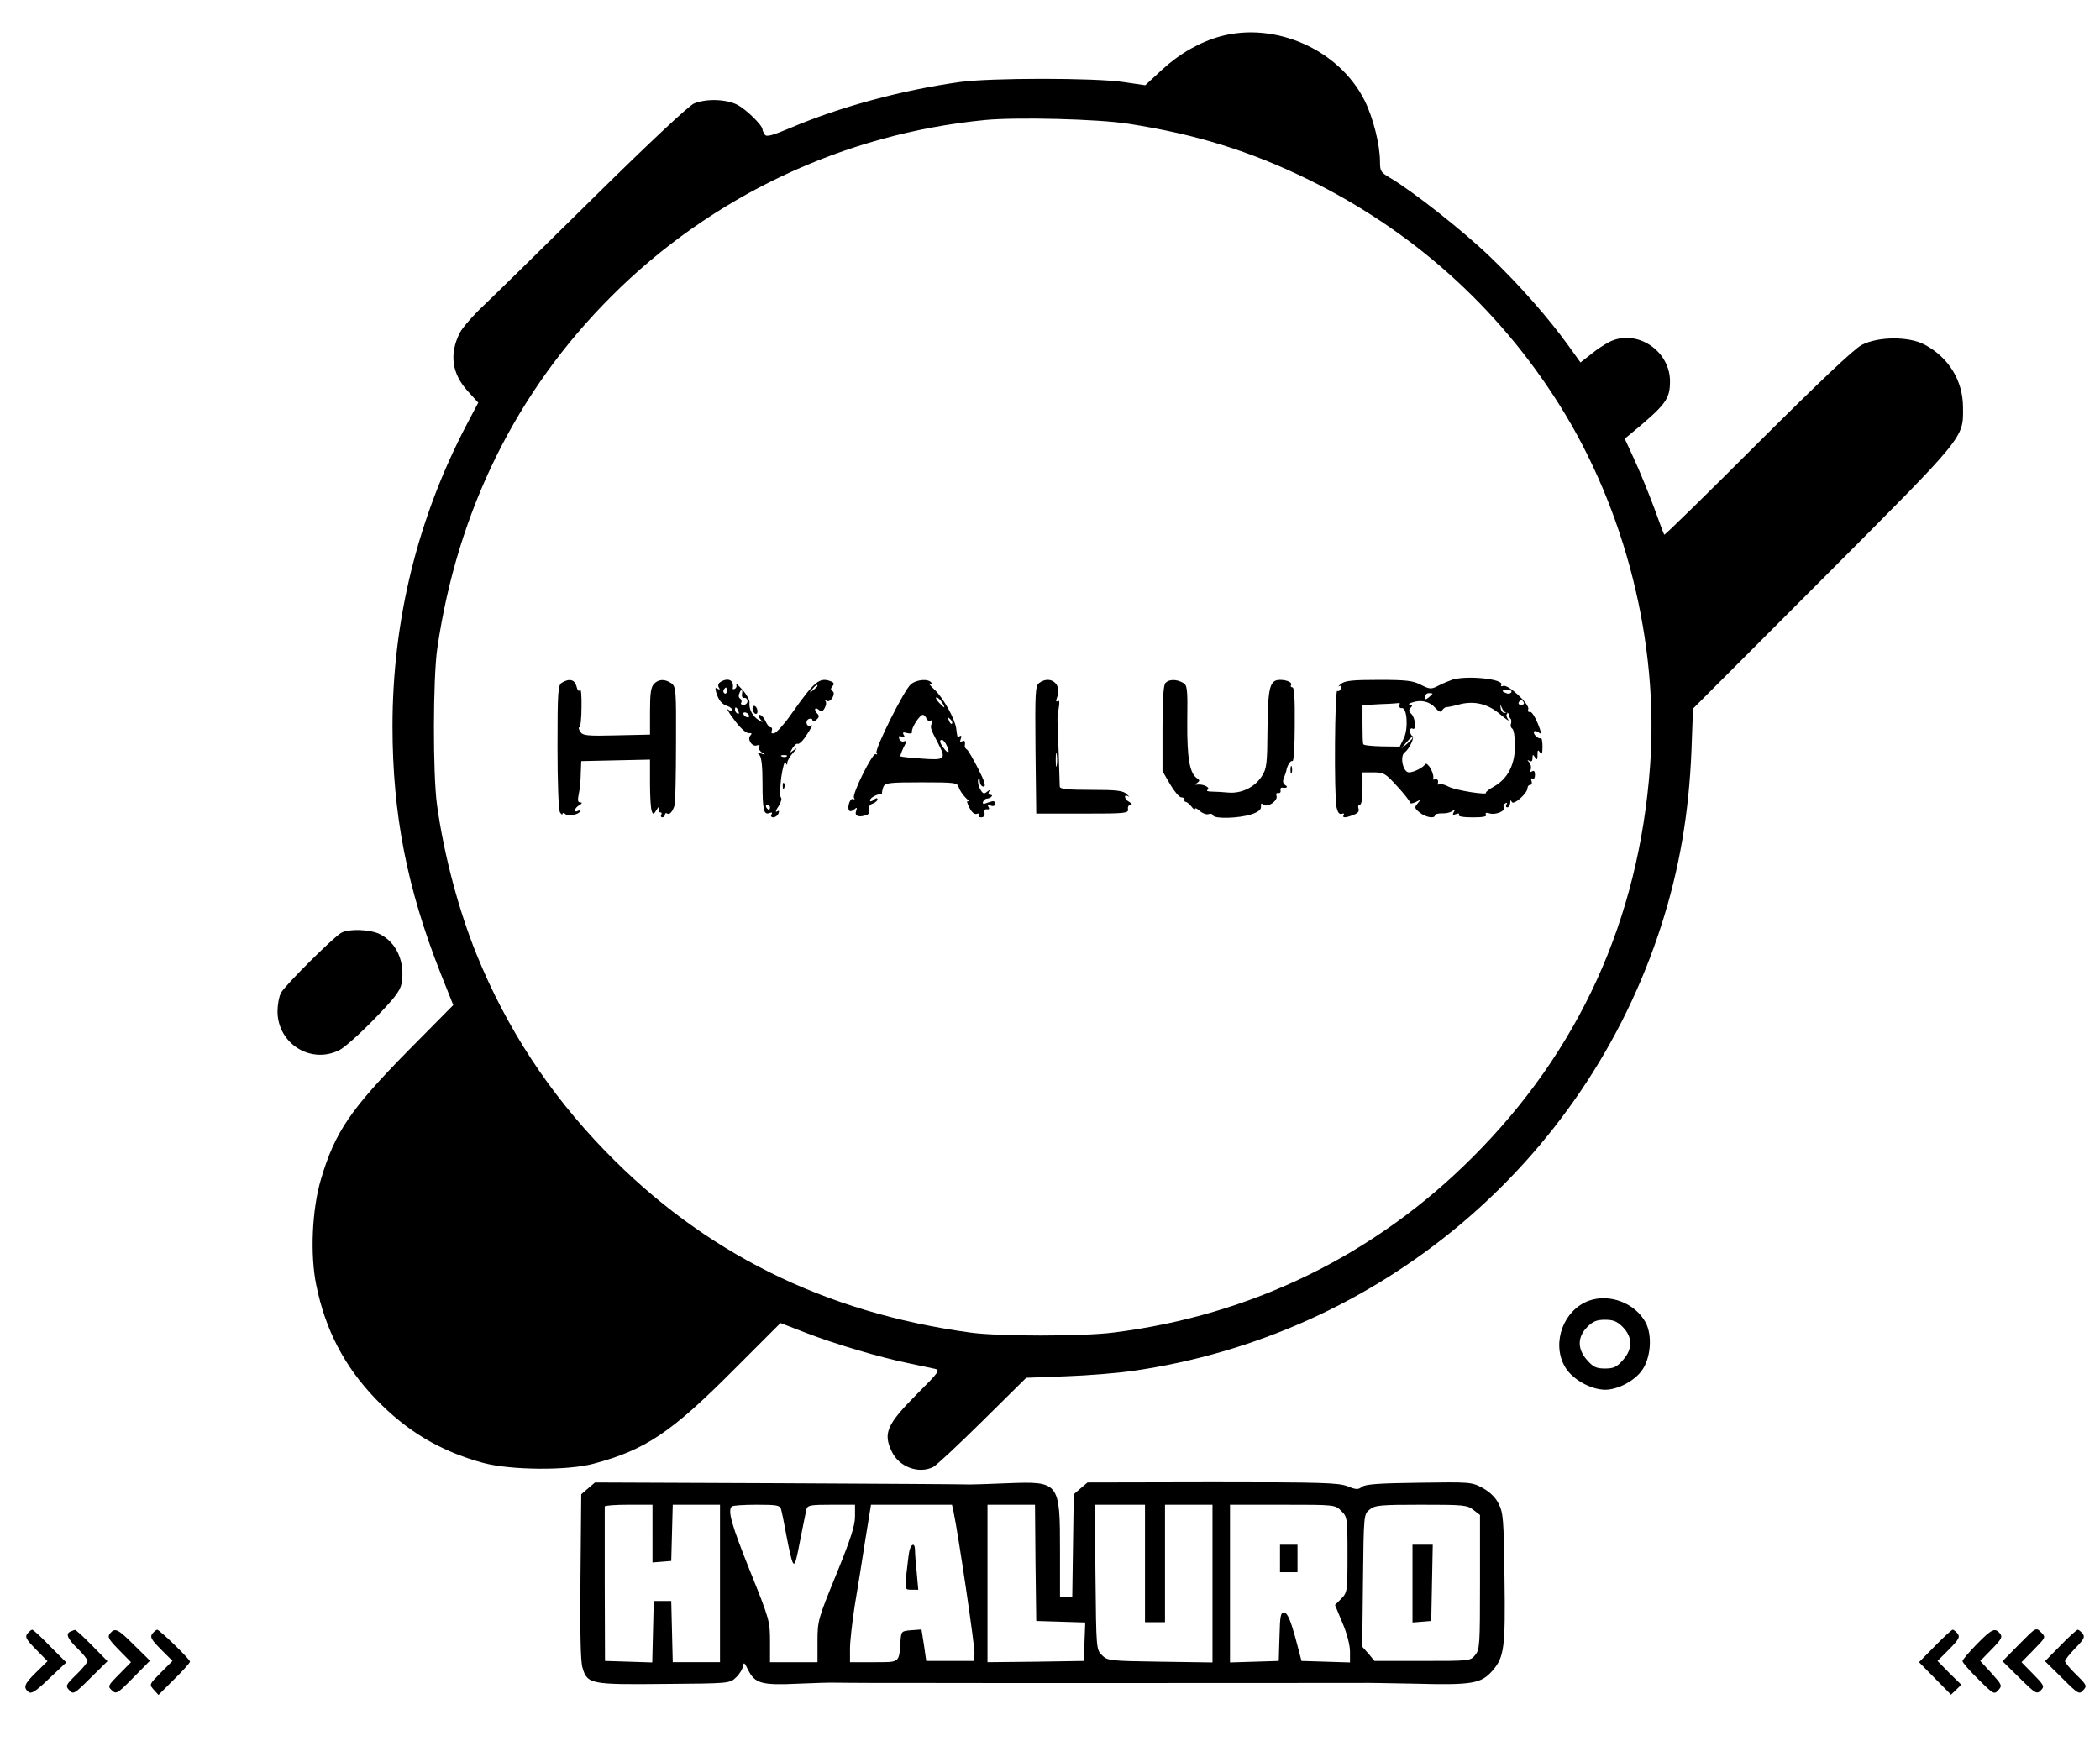 <?xml version="1.0" standalone="no"?>
<!DOCTYPE svg PUBLIC "-//W3C//DTD SVG 20010904//EN"
 "http://www.w3.org/TR/2001/REC-SVG-20010904/DTD/svg10.dtd">
<svg version="1.0" xmlns="http://www.w3.org/2000/svg"
 width="840pt" height="705pt" viewBox="0 0 840 705"
 preserveAspectRatio="xMidYMid meet">

<g transform="translate(0,705) scale(0.1,-0.1)"
fill="#000000" stroke="none">
<path d="M4883 6905 c-83 -23 -163 -68 -235 -134 l-67 -62 -88 13 c-117 17
-529 17 -653 0 -235 -33 -479 -99 -679 -184 -74 -31 -96 -37 -102 -26 -5 7 -9
16 -9 20 0 17 -66 81 -101 99 -45 23 -125 25 -173 5 -21 -9 -180 -158 -398
-373 -199 -197 -398 -392 -441 -433 -44 -41 -87 -91 -97 -110 -44 -86 -33
-165 32 -236 l41 -45 -46 -87 c-196 -374 -297 -783 -297 -1207 0 -352 58 -648
192 -988 l51 -128 -180 -182 c-231 -235 -293 -326 -349 -514 -36 -120 -44
-303 -19 -424 36 -178 112 -325 237 -455 125 -130 259 -210 432 -257 109 -29
336 -31 440 -3 207 55 311 125 559 374 l189 189 101 -39 c119 -46 299 -99 412
-122 44 -9 91 -19 104 -22 23 -5 18 -12 -72 -102 -120 -121 -135 -156 -100
-229 29 -62 108 -91 166 -62 12 6 101 89 197 184 l175 173 160 6 c88 3 206 13
263 21 990 141 1812 833 2117 1782 73 227 111 451 121 703 l6 165 519 520
c574 576 562 561 561 685 0 108 -58 201 -155 252 -63 33 -185 32 -250 -2 -32
-17 -165 -143 -417 -394 -203 -203 -371 -368 -373 -365 -2 2 -20 51 -41 109
-22 58 -56 143 -78 190 l-39 85 28 23 c136 113 153 135 153 207 0 114 -117
201 -224 165 -19 -6 -57 -29 -84 -51 l-50 -39 -46 64 c-80 112 -199 247 -316
359 -108 104 -308 261 -397 314 -40 23 -43 28 -43 66 0 69 -28 178 -62 246
-102 202 -355 315 -575 256z m-370 -350 c271 -42 487 -109 722 -224 415 -204
756 -509 1001 -898 266 -421 401 -959 364 -1451 -45 -612 -284 -1137 -710
-1562 -390 -391 -884 -632 -1435 -701 -125 -16 -462 -16 -575 0 -584 80 -1066
320 -1460 727 -223 230 -393 489 -513 784 -72 177 -131 398 -159 600 -17 125
-16 507 1 625 80 551 317 1030 696 1409 400 401 930 651 1496 706 128 12 452
4 572 -15z"/>
<path d="M5810 4331 c-14 -5 -39 -15 -56 -24 -29 -15 -34 -15 -70 3 -32 17
-59 20 -169 20 -104 0 -135 -3 -151 -16 -10 -8 -13 -13 -7 -9 9 4 11 1 7 -9
-3 -9 -10 -13 -15 -10 -10 6 -13 -416 -3 -465 5 -22 11 -30 21 -27 8 3 11 1 8
-4 -8 -13 7 -13 39 0 17 6 24 14 20 25 -3 8 -1 15 5 15 7 0 11 24 11 65 l0 65
44 0 c41 0 48 -4 95 -56 28 -30 51 -60 51 -65 0 -5 10 -4 23 2 20 11 21 11 7
-6 -13 -15 -12 -19 9 -36 24 -19 61 -26 61 -10 0 4 12 7 28 7 15 -1 33 3 41 9
12 8 13 7 6 -4 -6 -11 -4 -13 9 -8 10 4 15 3 11 -3 -4 -6 17 -10 55 -10 42 0
59 3 54 11 -4 7 0 9 14 5 24 -8 66 10 57 24 -3 5 0 12 6 16 8 4 9 3 5 -4 -4
-7 -2 -12 3 -12 6 0 11 8 12 18 0 11 2 13 6 4 6 -16 63 34 63 55 0 7 5 13 11
13 6 0 8 7 5 16 -3 8 -2 12 4 9 6 -3 10 3 10 15 0 14 -4 19 -12 14 -7 -5 -9
-2 -5 8 3 9 0 21 -6 28 -9 10 -9 11 1 6 7 -5 12 -1 12 11 0 15 2 16 10 3 8
-12 10 -10 10 10 0 20 2 22 10 10 7 -11 10 -5 10 23 0 21 -3 36 -7 34 -10 -6
-34 19 -26 27 3 3 12 1 20 -6 10 -8 8 4 -6 38 -11 27 -25 48 -31 46 -7 -2 -10
3 -7 11 7 19 -80 100 -100 93 -8 -3 -11 -2 -8 4 14 23 -135 39 -195 21z m235
-51 c-3 -5 -12 -7 -20 -3 -21 7 -19 13 6 13 11 0 18 -4 14 -10z m-315 -5 c0
-2 -7 -8 -15 -15 -12 -10 -15 -10 -15 2 0 8 7 15 15 15 8 0 15 -1 15 -2z m12
-58 c15 -16 21 -18 27 -8 5 7 12 12 17 12 5 0 27 4 48 10 61 17 117 4 167 -39
24 -20 38 -30 32 -21 -7 9 -9 19 -5 23 4 4 1 6 -7 4 -9 -2 -16 6 -18 17 -3 18
-2 18 5 2 4 -10 12 -18 17 -18 6 1 10 -3 10 -8 0 -5 3 -12 7 -16 4 -4 4 -13 2
-20 -3 -7 -1 -16 5 -20 6 -3 11 -34 11 -68 0 -76 -29 -132 -83 -163 -20 -11
-35 -23 -33 -25 12 -12 -123 9 -150 24 -17 9 -35 13 -39 9 -3 -4 -5 0 -3 8 2
9 -3 14 -12 12 -8 -2 -12 0 -8 3 4 4 0 21 -8 38 -9 16 -19 25 -23 20 -8 -14
-46 -33 -65 -33 -24 0 -38 65 -17 80 18 13 40 60 31 65 -6 3 -10 13 -10 21 0
8 5 12 10 9 16 -10 12 42 -4 58 -11 11 -12 17 -3 26 8 8 7 11 -3 12 -8 1 -4 5
10 9 35 12 70 3 92 -23z m353 23 c3 -5 -1 -10 -10 -10 -9 0 -13 5 -10 10 3 6
8 10 10 10 2 0 7 -4 10 -10z m-497 -12 c-2 -7 2 -12 9 -11 21 4 27 -80 9 -119
l-17 -35 -72 1 c-40 1 -73 4 -74 9 -2 4 -3 41 -3 82 l0 74 73 4 c39 1 73 4 75
5 1 1 1 -4 0 -10z m52 -131 c0 -2 -10 -12 -22 -23 l-23 -19 19 23 c18 21 26
27 26 19z"/>
<path d="M2248 4319 c-16 -9 -18 -32 -18 -257 0 -142 4 -253 10 -262 5 -8 10
-11 10 -6 0 5 6 4 13 -2 12 -9 57 1 57 13 0 4 -4 3 -10 0 -5 -3 -10 -2 -10 4
0 5 8 15 18 20 11 7 12 10 3 11 -10 0 -11 8 -6 33 4 17 8 55 8 82 l2 50 138 3
137 3 0 -95 c0 -52 3 -102 7 -111 5 -15 8 -14 20 6 8 13 12 16 9 7 -3 -10 -1
-18 5 -18 6 0 7 -4 4 -10 -3 -5 -1 -10 4 -10 6 0 11 5 11 11 0 5 4 8 9 4 10
-6 22 9 30 35 2 8 5 118 5 243 1 215 0 229 -18 243 -26 18 -51 18 -70 -2 -12
-12 -16 -37 -16 -109 l0 -94 -134 -3 c-119 -3 -136 -1 -145 15 -6 9 -8 17 -4
17 5 0 9 36 9 81 1 45 -2 76 -6 69 -5 -8 -10 -3 -14 14 -7 27 -28 33 -58 15z"/>
<path d="M2881 4321 c-8 -5 -10 -14 -6 -21 6 -9 4 -11 -5 -5 -9 6 -10 2 -5
-16 10 -32 23 -47 46 -54 10 -4 19 -11 19 -17 0 -6 -7 -5 -17 3 -9 8 1 -11 24
-41 24 -33 48 -54 58 -53 12 1 14 -2 7 -9 -15 -15 7 -48 26 -40 10 3 13 1 8
-6 -3 -6 2 -16 11 -22 16 -10 16 -11 -2 -5 -16 5 -18 4 -7 -6 8 -9 12 -46 12
-110 0 -110 5 -130 27 -122 11 4 14 2 9 -5 -4 -7 -1 -12 7 -12 8 0 18 7 21 16
4 10 2 13 -7 7 -6 -4 -4 6 7 21 10 16 14 31 10 35 -5 3 -4 40 1 81 6 41 14 68
17 60 5 -12 7 -13 7 -1 1 8 11 26 24 40 16 18 17 21 3 11 -18 -14 -18 -14 -6
7 8 12 17 20 21 17 4 -2 16 8 27 23 30 44 36 57 25 50 -6 -4 -13 -1 -16 7 -3
8 1 17 9 20 8 3 14 0 14 -6 0 -7 5 -6 15 2 11 9 13 16 5 24 -15 15 -12 30 4
17 12 -10 17 -8 25 7 6 11 7 23 3 27 -4 5 -2 5 5 1 15 -9 38 30 23 39 -8 5 -8
11 0 20 8 9 6 14 -6 19 -46 18 -66 1 -159 -131 -27 -39 -58 -73 -67 -76 -11
-3 -15 0 -11 9 3 8 1 14 -4 14 -6 0 -15 11 -21 25 -6 14 -17 25 -23 25 -8 0
-7 -5 2 -17 13 -15 12 -15 -9 -2 -23 15 -37 43 -34 69 1 8 -11 31 -28 50 -17
19 -29 30 -26 23 4 -6 2 -15 -4 -18 -6 -4 -10 -3 -9 2 6 32 -19 44 -50 24z
m389 -15 c0 -2 -8 -10 -17 -17 -16 -13 -17 -12 -4 4 13 16 21 21 21 13z m-363
-21 c0 -8 -4 -12 -9 -9 -5 3 -6 10 -3 15 9 13 12 11 12 -6z m61 -12 c-2 -10 3
-17 10 -15 6 1 12 -5 12 -13 0 -8 -7 -15 -16 -15 -8 0 -13 4 -9 9 3 5 1 12 -4
16 -6 3 -8 12 -4 20 7 21 15 19 11 -2z m-14 -69 c3 -8 2 -12 -4 -9 -6 3 -10
10 -10 16 0 14 7 11 14 -7z m41 -14 c3 -5 2 -10 -4 -10 -5 0 -13 5 -16 10 -3
6 -2 10 4 10 5 0 13 -4 16 -10z m152 -166 c-3 -3 -12 -4 -19 -1 -8 3 -5 6 6 6
11 1 17 -2 13 -5z m-67 -204 c0 -5 -2 -10 -4 -10 -3 0 -8 5 -11 10 -3 6 -1 10
4 10 6 0 11 -4 11 -10z"/>
<path d="M3643 4312 c-27 -23 -145 -260 -137 -274 4 -6 3 -8 -3 -5 -12 8 -96
-161 -87 -175 4 -6 3 -8 -3 -5 -12 7 -25 -31 -17 -45 3 -5 12 -4 20 3 12 10
13 9 9 -4 -8 -19 6 -28 34 -20 16 4 21 11 18 24 -3 12 2 20 14 24 10 4 19 11
19 17 0 6 -6 6 -15 -2 -9 -7 -15 -8 -15 -2 0 10 29 26 43 24 4 -1 6 1 5 5 0 5
2 16 6 26 7 15 25 17 151 17 136 0 144 -1 150 -20 4 -12 16 -30 28 -42 12 -11
17 -18 10 -14 -7 4 -6 -5 4 -24 10 -20 20 -29 30 -26 8 3 11 1 8 -4 -3 -6 1
-10 10 -10 10 0 15 7 13 18 -2 10 2 16 10 14 8 -1 11 2 6 9 -5 9 -2 10 9 6 11
-4 17 -1 17 8 0 11 -5 12 -26 5 -20 -8 -25 -7 -22 2 3 7 10 13 16 13 5 0 14 3
18 8 4 4 2 7 -5 7 -7 0 -9 5 -5 13 6 9 5 9 -7 0 -13 -11 -18 -9 -29 11 -7 13
-10 30 -7 38 3 8 6 5 6 -8 1 -11 7 -21 15 -21 11 0 5 20 -21 71 -20 39 -40 74
-45 77 -5 3 -9 9 -9 13 3 20 0 26 -11 20 -8 -5 -9 -2 -5 10 4 10 3 15 -3 11
-6 -3 -11 -3 -11 2 -1 4 -3 17 -4 28 -5 39 -52 123 -86 155 -19 18 -28 29 -20
25 9 -5 12 -4 7 3 -11 18 -60 14 -83 -6z m125 -72 c7 -11 11 -20 9 -20 -2 0
-12 9 -22 20 -10 11 -14 20 -9 20 5 0 15 -9 22 -20z m-62 -65 c4 -8 11 -12 17
-8 6 4 8 0 4 -11 -7 -17 -5 -22 27 -83 31 -60 26 -65 -66 -58 -45 3 -83 7 -86
9 -2 2 4 18 12 35 13 24 13 29 2 25 -7 -3 -16 2 -19 10 -4 11 -1 13 10 9 12
-5 14 -3 8 7 -6 10 -3 12 14 7 13 -3 21 -1 19 6 -3 15 31 67 43 67 6 0 12 -7
15 -15z m102 -20 c-3 -3 -9 2 -12 12 -6 14 -5 15 5 6 7 -7 10 -15 7 -18z m-20
-90 c13 -29 5 -33 -14 -7 -15 20 -18 32 -6 32 5 0 14 -11 20 -25z"/>
<path d="M4157 4318 c-16 -12 -17 -37 -15 -268 l3 -255 185 0 c171 0 185 1
182 18 -2 9 3 17 10 17 8 0 6 5 -4 11 -10 5 -18 15 -18 21 0 6 5 7 13 2 7 -5
4 -1 -6 9 -16 14 -39 17 -143 17 -92 0 -124 3 -125 13 0 6 -2 64 -4 127 -2 63
-5 124 -5 135 -1 11 2 35 5 53 4 23 3 32 -4 27 -8 -4 -8 1 -2 17 19 52 -28 88
-72 56z m70 -330 c-2 -13 -4 -3 -4 22 0 25 2 35 4 23 2 -13 2 -33 0 -45z"/>
<path d="M4662 4318 c-8 -8 -12 -63 -12 -182 l0 -171 30 -52 c17 -29 37 -53
45 -53 8 0 14 -4 13 -9 -2 -5 1 -9 5 -9 5 -1 15 -9 23 -19 7 -10 14 -14 14 -9
0 5 9 1 20 -9 10 -9 26 -15 34 -12 8 3 16 1 18 -5 5 -15 104 -12 153 4 28 9
40 19 39 31 -1 13 1 15 10 8 16 -14 59 16 52 35 -3 8 0 13 7 11 7 -1 11 4 9
11 -1 6 1 11 5 11 20 -3 27 2 14 10 -9 6 -11 15 -6 27 4 11 9 24 10 29 3 22
18 45 25 40 5 -3 9 62 9 145 1 103 -2 150 -9 150 -6 0 -9 4 -6 9 7 10 -16 21
-43 21 -42 0 -49 -27 -51 -193 -1 -145 -3 -162 -23 -193 -28 -43 -80 -69 -132
-65 -22 2 -53 4 -68 4 -16 0 -23 3 -17 7 14 8 -16 24 -40 21 -12 -1 -12 0 -1
7 10 7 10 11 1 17 -31 19 -42 78 -41 226 2 138 0 149 -18 158 -26 14 -54 14
-69 -1z"/>
<path d="M3010 4216 c0 -8 5 -18 10 -21 6 -3 10 1 10 9 0 8 -4 18 -10 21 -5 3
-10 -1 -10 -9z"/>
<path d="M5162 3970 c0 -14 2 -19 5 -12 2 6 2 18 0 25 -3 6 -5 1 -5 -13z"/>
<path d="M3131 3904 c0 -11 3 -14 6 -6 3 7 2 16 -1 19 -3 4 -6 -2 -5 -13z"/>
<path d="M1365 3318 c-31 -17 -225 -210 -241 -240 -8 -15 -14 -49 -14 -75 1
-129 134 -212 248 -154 20 10 83 66 139 124 80 82 103 112 109 141 16 87 -20
167 -89 200 -40 18 -122 21 -152 4z"/>
<path d="M6355 1846 c-100 -37 -149 -166 -97 -261 27 -51 104 -95 164 -95 49
1 112 33 144 75 37 49 45 142 16 195 -42 77 -144 116 -227 86z m136 -105 c40
-40 40 -89 0 -133 -24 -27 -36 -33 -71 -33 -35 0 -47 6 -71 33 -40 44 -40 93
0 133 23 23 38 29 71 29 33 0 48 -6 71 -29z"/>
<path d="M2353 1096 l-28 -24 -3 -329 c-2 -218 0 -341 8 -365 19 -66 33 -68
329 -65 258 2 260 2 285 26 14 13 26 33 28 45 3 18 6 15 21 -16 27 -53 54 -61
199 -54 67 3 137 5 153 4 17 0 85 -1 153 -1 67 0 134 0 150 0 154 -1 1782 0
1797 0 11 1 108 -1 216 -3 226 -6 263 0 308 51 48 55 53 91 49 373 -3 237 -5
260 -24 297 -13 26 -36 47 -65 63 -43 23 -50 23 -255 20 -160 -2 -215 -6 -227
-17 -14 -11 -23 -11 -57 3 -36 14 -103 16 -540 16 l-500 -1 -27 -23 -28 -24
-3 -206 -3 -206 -25 0 -24 0 0 185 c0 276 -2 279 -210 271 -69 -3 -136 -5
-150 -5 -14 1 -357 3 -762 5 l-738 3 -27 -23z m257 -182 l0 -115 38 3 37 3 3
113 3 112 94 0 95 0 0 -315 0 -315 -95 0 -94 0 -3 123 -3 122 -35 0 -35 0 -3
-123 -3 -123 -94 3 -95 3 -1 305 c0 168 0 308 0 313 1 4 44 7 96 7 l95 0 0
-116z m514 99 c3 -10 13 -58 22 -108 9 -49 20 -96 24 -104 9 -18 13 -7 35 109
9 47 19 93 21 103 5 15 18 17 100 17 l94 0 0 -47 c0 -37 -18 -92 -75 -232 -73
-178 -75 -186 -75 -267 l0 -84 -95 0 -95 0 0 83 c0 80 -2 89 -80 282 -74 185
-90 241 -73 258 3 4 48 7 99 7 80 0 93 -2 98 -17z m690 -10 c21 -101 86 -544
84 -568 l-3 -30 -95 0 -95 0 -9 63 -10 63 -40 -3 c-40 -3 -41 -4 -44 -43 -6
-89 -1 -85 -107 -85 l-95 0 0 54 c0 30 9 108 19 173 11 65 30 182 42 261 l23
142 162 0 162 0 6 -27z m328 -205 l3 -233 98 -3 98 -3 -3 -77 -3 -77 -192 -3
-193 -2 0 315 0 315 95 0 95 0 2 -232z m438 -3 l0 -235 40 0 40 0 0 235 0 235
95 0 95 0 0 -316 0 -315 -210 3 c-203 3 -210 4 -232 26 -23 22 -23 26 -26 312
l-3 290 101 0 100 0 0 -235z m785 210 c24 -23 25 -28 25 -175 0 -148 -1 -151
-25 -176 l-25 -25 30 -72 c18 -42 30 -89 30 -115 l0 -43 -97 3 -97 3 -25 95
c-19 68 -31 96 -43 98 -15 3 -18 -9 -20 -95 l-3 -98 -97 -3 -98 -3 0 316 0
315 210 0 c211 0 211 0 235 -25z m529 4 l26 -20 0 -269 c0 -249 -1 -269 -19
-291 -19 -24 -22 -24 -211 -24 l-192 0 -24 29 -25 28 3 265 c3 265 3 265 27
284 21 17 41 19 206 19 169 0 184 -1 209 -21z"/>
<path d="M3636 838 c-3 -18 -7 -59 -11 -90 -5 -57 -5 -58 21 -58 l27 0 -6 68
c-4 37 -7 77 -7 90 0 34 -18 26 -24 -10z"/>
<path d="M5120 815 l0 -55 35 0 35 0 0 55 0 55 -35 0 -35 0 0 -55z"/>
<path d="M5650 714 l0 -155 38 3 37 3 3 153 3 152 -41 0 -40 0 0 -156z"/>
<path d="M8077 472 l-67 -68 68 -67 c64 -63 69 -66 85 -50 16 16 14 20 -30 65
l-47 48 49 50 c49 50 49 50 29 70 -20 20 -20 20 -87 -48z"/>
<path d="M110 515 c-11 -14 -6 -23 33 -63 l47 -48 -45 -44 c-48 -47 -53 -61
-31 -79 11 -9 28 1 82 53 l69 65 -65 65 c-35 37 -67 66 -71 66 -4 0 -12 -7
-19 -15z"/>
<path d="M283 523 c-22 -8 -14 -28 27 -68 22 -21 40 -44 40 -50 0 -6 -20 -31
-45 -55 -42 -41 -44 -45 -28 -62 16 -18 20 -16 85 49 l68 67 -62 63 c-34 35
-65 63 -68 62 -3 0 -11 -3 -17 -6z"/>
<path d="M440 515 c-11 -14 -6 -23 35 -65 l49 -50 -47 -48 c-46 -46 -47 -49
-29 -65 17 -16 22 -13 85 51 l67 68 -63 62 c-66 66 -77 71 -97 47z"/>
<path d="M610 515 c-11 -14 -6 -23 33 -63 l47 -47 -47 -47 c-46 -47 -47 -47
-28 -68 l19 -21 63 63 c35 34 63 66 63 70 0 10 -122 128 -131 128 -4 0 -12 -7
-19 -15z"/>
<path d="M7740 465 l-64 -65 64 -65 64 -65 21 20 20 20 -48 47 -47 48 47 47
c39 40 44 49 33 63 -7 8 -15 15 -19 15 -4 0 -36 -29 -71 -65z"/>
<path d="M7907 472 c-31 -32 -57 -62 -57 -68 0 -5 28 -38 63 -72 61 -61 64
-62 80 -44 17 18 15 21 -27 68 l-45 49 46 47 c39 40 44 49 33 63 -20 24 -32
19 -93 -43z"/>
<path d="M8242 467 l-62 -63 68 -67 c65 -65 69 -67 85 -49 16 17 14 21 -28 62
-25 24 -45 49 -45 54 0 6 19 29 42 53 35 36 39 44 28 58 -7 8 -15 15 -19 15
-4 0 -35 -28 -69 -63z"/>
</g>
</svg>
